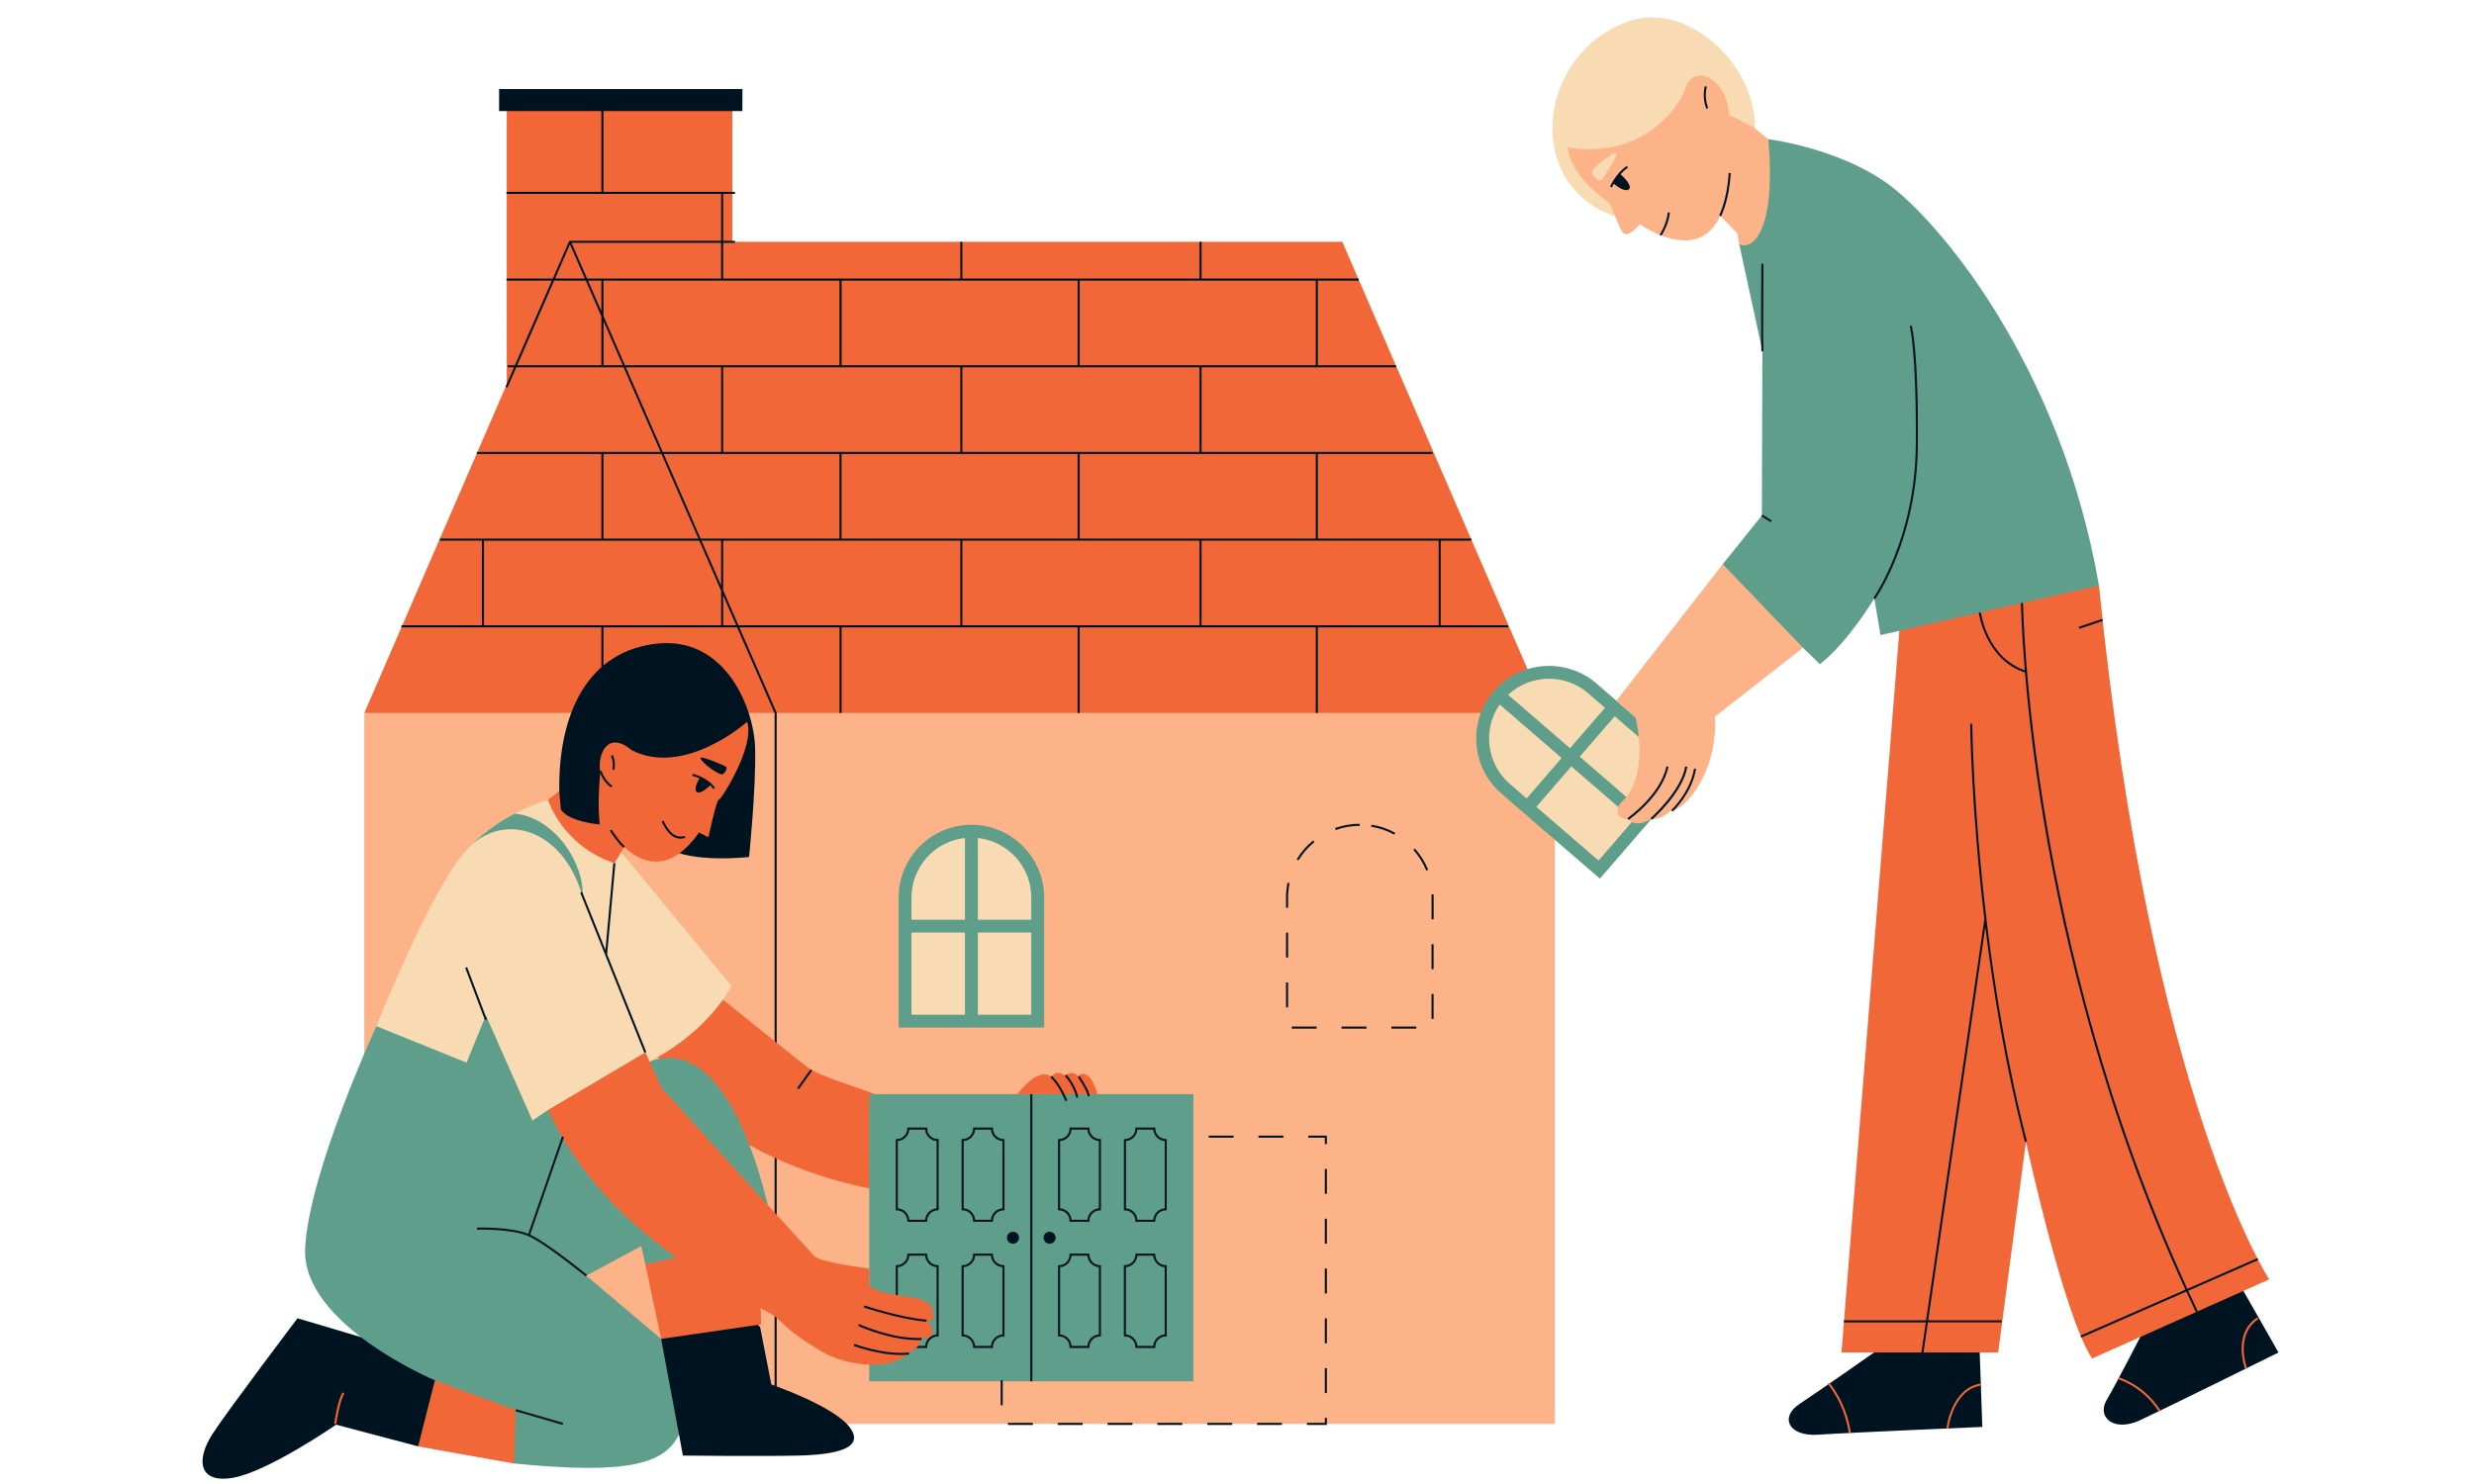 <svg xmlns="http://www.w3.org/2000/svg" xmlns:xlink="http://www.w3.org/1999/xlink" width="500" zoomAndPan="magnify" viewBox="0 0 375 225" height="300" preserveAspectRatio="xMidYMid meet" version="1.0"><defs><clipPath id="a86f397a1e"><path d="M 30 16 L 345.406 16 L 345.406 225 L 30 225 Z M 30 16 " clip-rule="nonzero"/></clipPath></defs><path fill="#fbb387" d="M 235.688 108.102 L 235.688 215.891 L 55.219 215.891 L 55.219 108.102 C 55.219 108.102 195.676 75.688 235.688 108.102 Z M 235.688 108.102 " fill-opacity="1" fill-rule="nonzero"/><path fill="#f16738" d="M 55.219 108.102 L 76.812 58.27 L 76.812 16.102 L 111.012 16.102 L 111.012 36.656 L 203.461 36.656 L 234.41 108.094 L 55.219 108.094 Z M 55.219 108.102 " fill-opacity="1" fill-rule="nonzero"/><g clip-path="url(#a86f397a1e)"><path fill="#001321" d="M 63.375 219.293 L 50.953 216.004 C 50.953 216.004 40.633 223.137 35.312 224.055 C 29.996 224.969 29.707 221.227 32.262 217.336 C 34.816 213.449 45.094 199.875 45.094 199.875 L 54.684 202.719 C 54.684 202.719 66.039 202.656 68.297 204.211 C 70.555 205.766 63.375 219.293 63.375 219.293 Z M 284.059 205.062 C 284.059 205.062 275.777 210.875 272.703 212.906 C 269.785 214.84 271.043 217.84 275.617 217.523 C 280.199 217.211 300.473 216.344 300.473 216.344 L 299.969 202.07 Z M 338.828 193.59 L 325.148 201.297 C 324.977 201.594 320.887 209.605 319.324 212.258 C 317.766 214.914 320.441 217.16 324.355 215.344 C 328.27 213.523 345.367 205.062 345.367 205.062 Z M 218.387 94.801 L 228.594 94.801 L 228.594 95.117 L 199.754 95.117 L 199.754 108.102 L 199.438 108.102 L 199.438 95.117 L 163.66 95.117 L 163.66 108.102 L 163.344 108.102 L 163.344 95.117 L 127.566 95.117 L 127.566 108.102 L 127.254 108.102 L 127.254 95.117 L 112.074 95.117 L 117.727 108.07 L 117.727 216.367 L 117.41 216.367 L 117.41 108.133 L 111.727 95.117 L 91.469 95.117 L 91.469 108.102 L 91.152 108.102 L 91.152 95.117 L 60.844 95.117 L 60.844 94.801 L 73.047 94.801 L 73.047 81.973 L 66.688 81.973 L 66.688 81.656 L 91.152 81.656 L 91.152 68.832 L 72.27 68.832 L 72.27 68.52 L 100.121 68.52 L 94.527 55.691 L 78.258 55.691 L 76.914 58.773 L 76.621 58.648 L 77.914 55.691 L 76.957 55.691 L 76.957 55.375 L 78.051 55.375 L 83.645 42.547 L 76.773 42.547 L 76.773 42.23 L 83.793 42.23 L 86.289 36.508 L 109.305 36.508 L 109.305 29.402 L 76.773 29.402 L 76.773 29.086 L 91.152 29.086 L 91.152 16.102 L 91.469 16.102 L 91.469 29.086 L 111.406 29.086 L 111.406 29.402 L 109.617 29.402 L 109.617 36.508 L 111.406 36.508 L 111.406 36.82 L 109.617 36.82 L 109.617 42.23 L 145.559 42.23 L 145.559 36.664 L 145.875 36.664 L 145.875 42.23 L 181.816 42.23 L 181.816 36.664 L 182.133 36.664 L 182.133 42.23 L 205.938 42.23 L 205.938 42.547 L 199.754 42.547 L 199.754 55.375 L 211.633 55.375 L 211.633 55.691 L 182.133 55.691 L 182.133 68.52 L 217.141 68.52 L 217.141 68.832 L 199.754 68.832 L 199.754 81.664 L 223.02 81.664 L 223.02 81.977 L 218.379 81.977 L 218.379 94.801 Z M 218.07 81.973 L 182.133 81.973 L 182.133 94.801 L 218.07 94.801 Z M 127.246 81.656 L 127.246 68.832 L 100.602 68.832 L 106.195 81.664 L 127.246 81.664 Z M 106.332 81.973 L 109.305 88.773 L 109.305 81.973 Z M 91.469 47.906 L 94.73 55.375 L 127.246 55.375 L 127.246 42.547 L 91.469 42.547 Z M 91.152 42.547 L 89.129 42.547 L 91.152 47.184 Z M 163.344 55.375 L 163.344 42.547 L 127.566 42.547 L 127.566 55.375 Z M 109.617 55.691 L 109.617 68.52 L 145.559 68.52 L 145.559 55.691 Z M 127.562 81.656 L 163.34 81.656 L 163.34 68.832 L 127.562 68.832 Z M 145.875 81.973 L 145.875 94.801 L 181.816 94.801 L 181.816 81.973 Z M 199.438 68.832 L 163.66 68.832 L 163.66 81.664 L 199.438 81.664 Z M 181.816 55.691 L 145.875 55.691 L 145.875 68.52 L 181.816 68.52 Z M 199.438 42.547 L 163.66 42.547 L 163.66 55.375 L 199.438 55.375 Z M 109.305 36.82 L 86.629 36.82 L 88.988 42.23 L 109.297 42.23 L 109.297 36.82 Z M 84.133 42.23 L 88.648 42.23 L 86.391 37.055 Z M 78.398 55.375 L 91.152 55.375 L 91.152 47.969 L 88.789 42.547 L 84 42.547 Z M 94.391 55.375 L 91.477 48.695 L 91.477 55.375 Z M 100.461 68.52 L 109.305 68.52 L 109.305 55.691 L 94.867 55.691 Z M 91.469 81.656 L 105.855 81.656 L 100.262 68.828 L 91.469 68.828 Z M 73.363 94.801 L 109.305 94.801 L 109.305 89.566 L 105.992 81.977 L 73.363 81.977 Z M 111.59 94.801 L 109.617 90.281 L 109.617 94.801 Z M 111.934 94.801 L 145.559 94.801 L 145.559 81.973 L 109.617 81.973 L 109.617 89.496 Z M 111.934 94.801 " fill-opacity="1" fill-rule="nonzero"/></g><path fill="#f16738" d="M 108.73 150.883 C 108.73 150.883 120.508 160.383 122.52 161.906 C 124.535 163.426 133.004 165.688 133.219 166.301 C 133.434 166.918 133.219 180.445 133.219 180.445 C 133.219 180.445 107.75 176.695 99.359 159.57 C 90.973 142.445 108.73 150.883 108.73 150.883 Z M 299.465 77.875 L 287.898 95.648 L 279.125 205.062 L 302.875 205.062 L 307.09 173.109 C 307.09 173.109 312.82 199.586 317.117 205.969 L 343.965 193.973 C 343.965 193.973 325.996 166.898 318.156 88.785 Z M 165.113 163.289 C 164.152 162.324 163.383 163.164 163.383 163.164 C 162.395 162.125 161.438 163.105 161.438 163.105 C 160.238 162.066 159.348 163.238 159.348 163.238 C 157.273 161.684 154.215 165.883 154.215 165.883 L 158.273 165.883 C 158.273 165.883 160.105 168.113 161.633 166.895 C 162.906 167.516 163.258 166.422 163.258 166.422 C 164.234 167.234 165.02 166.219 165.02 166.219 C 165.594 166.656 166.285 166.125 166.309 165.785 C 166.328 165.441 165.566 163.746 165.113 163.289 Z M 165.113 163.289 " fill-opacity="1" fill-rule="nonzero"/><path fill="#f8dbb3" d="M 245.516 33.031 C 245.516 33.031 238.156 31.379 235.922 23.785 C 233.688 16.188 237.664 6.613 246.668 3.297 C 255.676 -0.02 266.18 9.77 266.039 19.512 C 265.902 29.25 245.516 33.031 245.516 33.031 Z M 247.605 126.18 C 249.16 124.195 252.945 114.57 252.945 114.57 C 252.945 114.57 246.602 108.902 242.371 105.195 C 238.141 101.488 233.238 101.074 228.602 103.52 C 223.961 105.977 223.836 113.137 225.719 116.559 C 227.602 119.98 242.371 131.664 242.371 131.664 C 242.371 131.664 246.051 128.156 247.605 126.18 Z M 247.605 126.18 " fill-opacity="1" fill-rule="nonzero"/><path fill="#5f9e8b" d="M 261.117 85.551 L 267.055 78.164 L 267.137 53.223 L 263.629 37.035 L 268.035 21.102 C 268.035 21.102 278.383 22.375 285.957 27.734 C 293.535 33.094 312.301 54.973 318.156 88.781 L 285.035 96.297 C 285.035 96.297 284.109 90.719 284.09 90.75 C 284.078 90.773 280.094 97.41 275.852 100.707 L 273.297 98.219 C 273.301 98.211 260.262 97.82 261.117 85.551 Z M 242 103.641 L 256.926 116.539 L 242.504 133.219 L 227.574 120.32 C 222.977 116.344 222.465 109.371 226.441 104.773 C 230.418 100.176 237.398 99.664 242 103.641 Z M 228.594 105.34 L 237.977 113.449 L 243.277 107.316 L 240.723 105.105 C 237.184 102.055 231.938 102.219 228.594 105.34 Z M 228.848 118.848 L 231.402 121.059 L 236.699 114.922 L 227.316 106.812 C 224.711 110.574 225.309 115.789 228.848 118.848 Z M 242.301 130.477 L 247.602 124.34 L 238.172 116.199 L 232.875 122.336 Z M 254.176 116.734 L 244.75 108.594 L 239.449 114.727 L 248.879 122.867 Z M 254.176 116.734 " fill-opacity="1" fill-rule="nonzero"/><path fill="#fbb387" d="M 268.035 21.102 L 265.82 19.316 L 262.113 17.41 C 261.672 11.387 256.277 9.398 255.273 13.957 C 255.273 13.957 250.797 24.324 237.637 22.375 C 237.992 26.508 243.023 30.145 243.723 30.609 C 244.422 31.07 245.289 34.648 246.098 35.359 C 246.902 36.07 248.559 33.984 248.559 33.984 C 248.559 33.984 257.344 40.301 260.734 32.719 L 263.328 35.359 L 263.629 37.027 C 265.617 37.992 269.258 35.121 268.035 21.102 Z M 242.719 27.293 C 242.383 27.633 241.199 26.551 241.328 26.035 C 241.52 25.262 244.738 22.871 244.996 23.27 C 245.258 23.664 243.051 26.953 242.719 27.293 Z M 273.301 98.211 L 259.953 108.656 C 260.391 117.344 255.203 122.996 253.266 122.938 C 251.465 124.492 250.289 124.164 250.289 124.164 C 247.695 125.668 246.77 124.18 246.77 124.18 C 245.16 124.172 244.398 122.902 246.098 121.285 C 247.797 119.668 249.449 115.445 247.902 108.742 L 244.996 106.246 L 261.125 85.547 Z M 273.301 98.211 " fill-opacity="1" fill-rule="nonzero"/><path fill="#5f9e8b" d="M 180.887 165.887 L 180.887 209.434 L 131.758 209.434 L 131.758 165.887 Z M 77.895 221.887 C 95.176 223.609 100.848 221.98 102.973 217.375 C 105.094 212.77 105.621 204.211 105.621 204.211 L 100.211 203.004 L 88.863 193.414 L 97.203 188.922 L 97.812 191.633 C 97.812 191.633 103.387 196.66 109.863 194.539 C 116.34 192.422 116.762 184.5 116.762 184.5 C 116.762 184.5 111.305 155.707 98.172 161.074 L 72.168 145.594 L 57.059 155.586 C 57.059 155.586 46.773 177.805 46.25 189.305 C 45.73 200.809 65.918 209.277 65.918 209.277 Z M 77.895 221.887 " fill-opacity="1" fill-rule="nonzero"/><path fill="#001321" d="M 152.633 187.664 C 152.633 187.16 153.043 186.75 153.547 186.75 C 154.051 186.75 154.461 187.16 154.461 187.664 C 154.461 188.168 154.051 188.574 153.547 188.574 C 153.043 188.574 152.633 188.168 152.633 187.664 Z M 142.125 172.695 L 142.281 172.695 L 142.281 183.512 L 142.125 183.512 C 141.25 183.512 140.539 184.223 140.539 185.098 L 140.539 185.254 L 137.523 185.254 L 137.523 185.098 C 137.523 184.223 136.812 183.512 135.938 183.512 L 135.781 183.512 L 135.781 172.695 L 135.938 172.695 C 136.812 172.695 137.523 171.984 137.523 171.109 L 137.523 170.953 L 140.539 170.953 L 140.539 171.109 C 140.543 171.984 141.254 172.695 142.125 172.695 Z M 141.965 173.004 C 141.047 172.93 140.305 172.191 140.23 171.266 L 137.832 171.266 C 137.758 172.184 137.02 172.93 136.094 173.004 L 136.094 183.203 C 137.016 183.277 137.758 184.016 137.832 184.938 L 140.23 184.938 C 140.305 184.02 141.043 183.277 141.965 183.203 Z M 152.098 172.695 L 152.258 172.695 L 152.258 183.512 L 152.098 183.512 C 151.223 183.512 150.512 184.223 150.512 185.098 L 150.512 185.254 L 147.5 185.254 L 147.5 185.098 C 147.5 184.223 146.789 183.512 145.914 183.512 L 145.754 183.512 L 145.754 172.695 L 145.914 172.695 C 146.789 172.695 147.5 171.984 147.5 171.109 L 147.5 170.953 L 150.512 170.953 L 150.512 171.109 C 150.512 171.984 151.223 172.695 152.098 172.695 Z M 151.941 173.004 C 151.023 172.93 150.281 172.191 150.203 171.266 L 147.809 171.266 C 147.73 172.184 146.996 172.93 146.07 173.004 L 146.07 183.203 C 146.988 183.277 147.73 184.016 147.809 184.938 L 150.203 184.938 C 150.281 184.02 151.016 183.277 151.941 183.203 Z M 142.125 191.816 L 142.281 191.816 L 142.281 202.633 L 142.125 202.633 C 141.25 202.633 140.539 203.344 140.539 204.219 L 140.539 204.375 L 137.523 204.375 L 137.523 204.219 C 137.523 203.344 136.812 202.633 135.938 202.633 L 135.781 202.633 L 135.781 191.816 L 135.938 191.816 C 136.812 191.816 137.523 191.105 137.523 190.23 L 137.523 190.074 L 140.539 190.074 L 140.539 190.23 C 140.543 191.105 141.254 191.816 142.125 191.816 Z M 141.965 192.125 C 141.047 192.051 140.305 191.312 140.23 190.387 L 137.832 190.387 C 137.758 191.305 137.02 192.051 136.094 192.125 L 136.094 202.324 C 137.016 202.398 137.758 203.137 137.832 204.059 L 140.23 204.059 C 140.305 203.141 141.043 202.398 141.965 202.324 Z M 152.098 191.816 L 152.258 191.816 L 152.258 202.633 L 152.098 202.633 C 151.223 202.633 150.512 203.344 150.512 204.219 L 150.512 204.375 L 147.5 204.375 L 147.5 204.219 C 147.5 203.344 146.789 202.633 145.914 202.633 L 145.754 202.633 L 145.754 191.816 L 145.914 191.816 C 146.789 191.816 147.5 191.105 147.5 190.23 L 147.5 190.074 L 150.512 190.074 L 150.512 190.23 C 150.512 191.105 151.223 191.816 152.098 191.816 Z M 151.941 192.125 C 151.023 192.051 150.281 191.312 150.203 190.387 L 147.809 190.387 C 147.73 191.305 146.996 192.051 146.07 192.125 L 146.07 202.324 C 146.988 202.398 147.73 203.137 147.809 204.059 L 150.203 204.059 C 150.281 203.141 151.016 202.398 151.941 202.324 Z M 156.48 165.887 L 156.164 165.887 L 156.164 209.434 L 156.48 209.434 Z M 159.09 186.75 C 158.586 186.75 158.18 187.16 158.18 187.664 C 158.18 188.168 158.586 188.574 159.09 188.574 C 159.594 188.574 160.004 188.168 160.004 187.664 C 160.004 187.16 159.594 186.75 159.09 186.75 Z M 170.512 183.512 L 170.355 183.512 L 170.355 172.695 L 170.512 172.695 C 171.387 172.695 172.098 171.984 172.098 171.109 L 172.098 170.953 L 175.113 170.953 L 175.113 171.109 C 175.113 171.984 175.824 172.695 176.699 172.695 L 176.855 172.695 L 176.855 183.512 L 176.699 183.512 C 175.824 183.512 175.113 184.223 175.113 185.098 L 175.113 185.254 L 172.098 185.254 L 172.098 185.098 C 172.098 184.223 171.387 183.512 170.512 183.512 Z M 170.672 183.203 C 171.59 183.277 172.332 184.016 172.406 184.938 L 174.805 184.938 C 174.883 184.02 175.617 183.277 176.543 183.203 L 176.543 173.004 C 175.625 172.93 174.883 172.191 174.805 171.266 L 172.406 171.266 C 172.332 172.184 171.598 172.93 170.672 173.004 Z M 166.719 172.695 L 166.875 172.695 L 166.875 183.512 L 166.719 183.512 C 165.844 183.512 165.133 184.223 165.133 185.098 L 165.133 185.254 L 162.117 185.254 L 162.117 185.098 C 162.117 184.223 161.406 183.512 160.531 183.512 L 160.375 183.512 L 160.375 172.695 L 160.531 172.695 C 161.406 172.695 162.117 171.984 162.117 171.109 L 162.117 170.953 L 165.133 170.953 L 165.133 171.109 C 165.141 171.984 165.852 172.695 166.719 172.695 Z M 166.562 173.004 C 165.641 172.93 164.898 172.191 164.824 171.266 L 162.426 171.266 C 162.352 172.184 161.613 172.93 160.691 173.004 L 160.691 183.203 C 161.609 183.277 162.352 184.016 162.426 184.938 L 164.824 184.938 C 164.898 184.02 165.637 183.277 166.562 183.203 Z M 175.109 204.219 L 175.109 204.375 L 172.094 204.375 L 172.094 204.219 C 172.094 203.344 171.383 202.633 170.508 202.633 L 170.352 202.633 L 170.352 191.816 L 170.508 191.816 C 171.383 191.816 172.094 191.105 172.094 190.23 L 172.094 190.074 L 175.109 190.074 L 175.109 190.23 C 175.109 191.105 175.82 191.816 176.695 191.816 L 176.852 191.816 L 176.852 202.633 L 176.695 202.633 C 175.82 202.633 175.109 203.344 175.109 204.219 Z M 176.535 202.324 L 176.535 192.125 C 175.617 192.051 174.875 191.312 174.801 190.387 L 172.402 190.387 C 172.324 191.305 171.59 192.051 170.664 192.125 L 170.664 202.324 C 171.582 202.398 172.324 203.137 172.402 204.059 L 174.801 204.059 C 174.883 203.137 175.617 202.398 176.535 202.324 Z M 166.719 191.816 L 166.875 191.816 L 166.875 202.633 L 166.719 202.633 C 165.844 202.633 165.133 203.344 165.133 204.219 L 165.133 204.375 L 162.117 204.375 L 162.117 204.219 C 162.117 203.344 161.406 202.633 160.531 202.633 L 160.375 202.633 L 160.375 191.816 L 160.531 191.816 C 161.406 191.816 162.117 191.105 162.117 190.23 L 162.117 190.074 L 165.133 190.074 L 165.133 190.23 C 165.141 191.105 165.852 191.816 166.719 191.816 Z M 166.562 192.125 C 165.641 192.051 164.898 191.312 164.824 190.387 L 162.426 190.387 C 162.352 191.305 161.613 192.051 160.691 192.125 L 160.691 202.324 C 161.609 202.398 162.352 203.137 162.426 204.059 L 164.824 204.059 C 164.898 203.141 165.637 202.398 166.562 202.324 Z M 210.898 155.957 L 214.676 155.957 L 214.676 155.645 L 210.898 155.645 Z M 199.57 155.645 L 195.793 155.645 L 195.793 155.957 L 199.57 155.957 Z M 194.93 136.074 L 194.93 137.629 L 195.246 137.629 L 195.246 136.074 C 195.246 135.348 195.32 134.617 195.465 133.906 L 195.156 133.844 C 195.008 134.57 194.93 135.328 194.93 136.074 Z M 214.234 128.859 C 215.062 129.797 215.727 130.855 216.191 132.004 L 216.48 131.887 C 216 130.703 215.32 129.613 214.465 128.652 Z M 206.113 124.895 C 204.824 124.895 203.566 125.117 202.359 125.543 L 202.465 125.84 C 203.637 125.418 204.863 125.211 206.113 125.211 Z M 203.348 155.957 L 207.121 155.957 L 207.121 155.645 L 203.348 155.645 Z M 211.488 126.273 C 210.363 125.648 209.156 125.234 207.883 125.035 L 207.832 125.344 C 209.059 125.535 210.238 125.941 211.332 126.543 Z M 216.984 146.938 L 217.297 146.938 L 217.297 143.16 L 216.984 143.16 Z M 194.93 145.18 L 195.246 145.18 L 195.246 141.406 L 194.93 141.406 Z M 199.242 127.664 L 199.043 127.418 C 198.047 128.23 197.203 129.199 196.543 130.293 L 196.812 130.457 C 197.461 129.395 198.273 128.449 199.242 127.664 Z M 217.293 135.605 L 216.977 135.617 C 216.984 135.77 216.988 135.918 216.988 136.07 L 216.988 139.379 L 217.305 139.379 L 217.305 136.07 C 217.297 135.918 217.297 135.762 217.293 135.605 Z M 194.93 152.73 L 195.246 152.73 L 195.246 148.957 L 194.93 148.957 Z M 216.984 154.484 L 217.297 154.484 L 217.297 150.711 L 216.984 150.711 Z M 198.312 172.492 L 200.809 172.492 L 200.809 173.457 L 201.125 173.457 L 201.125 172.18 L 198.312 172.18 Z M 151.676 213.059 L 151.992 213.059 L 151.992 209.281 L 151.676 209.281 Z M 200.809 181.008 L 201.125 181.008 L 201.125 177.23 L 200.809 177.23 Z M 182.988 216.047 L 186.762 216.047 L 186.762 215.73 L 182.988 215.73 Z M 175.434 216.047 L 179.211 216.047 L 179.211 215.73 L 175.434 215.73 Z M 200.809 215.73 L 198.098 215.73 L 198.098 216.047 L 201.125 216.047 L 201.125 214.984 L 200.809 214.984 Z M 167.883 216.047 L 171.66 216.047 L 171.66 215.73 L 167.883 215.73 Z M 190.758 172.492 L 194.535 172.492 L 194.535 172.18 L 190.758 172.18 Z M 183.207 172.492 L 186.984 172.492 L 186.984 172.18 L 183.207 172.18 Z M 190.539 216.047 L 194.316 216.047 L 194.316 215.73 L 190.539 215.73 Z M 200.809 188.559 L 201.125 188.559 L 201.125 184.781 L 200.809 184.781 Z M 200.809 211.207 L 201.125 211.207 L 201.125 207.434 L 200.809 207.434 Z M 200.809 196.105 L 201.125 196.105 L 201.125 192.332 L 200.809 192.332 Z M 152.777 216.047 L 156.555 216.047 L 156.555 215.73 L 152.777 215.73 Z M 200.809 203.656 L 201.125 203.656 L 201.125 199.883 L 200.809 199.883 Z M 160.332 216.047 L 164.105 216.047 L 164.105 215.73 L 160.332 215.73 Z M 160.332 216.047 " fill-opacity="1" fill-rule="nonzero"/><path fill="#f8dbb3" d="M 137.574 136.965 C 137.781 130.062 141.18 126.148 147.242 125.859 C 153.301 125.562 155.754 129.078 156.84 132.434 C 157.922 135.785 157.664 154.793 157.664 154.793 L 137.574 154.793 C 137.574 154.793 137.367 143.867 137.574 136.965 Z M 83.074 121.289 C 83.074 121.289 75.527 123.273 70.336 129.312 C 65.145 135.352 57.043 155.582 57.043 155.582 L 70.719 161.117 L 73.652 153.953 L 80.707 169.895 L 83.055 168.289 L 96.125 168.258 L 96.875 161.633 C 96.875 161.633 105.812 158.273 110.902 149.516 L 92.055 126.664 Z M 83.074 121.289 " fill-opacity="1" fill-rule="nonzero"/><path fill="#5f9e8b" d="M 147.242 125.051 C 141.16 125.051 136.215 129.996 136.215 136.074 L 136.215 155.801 L 158.266 155.801 L 158.266 136.074 C 158.266 129.996 153.32 125.051 147.242 125.051 Z M 146.266 153.852 L 138.16 153.852 L 138.16 141.395 L 146.266 141.395 Z M 146.266 139.453 L 138.16 139.453 L 138.16 136.074 C 138.16 131.402 141.715 127.539 146.266 127.055 Z M 156.32 153.852 L 148.215 153.852 L 148.215 141.395 L 156.32 141.395 Z M 156.32 139.453 L 148.215 139.453 L 148.215 127.055 C 152.766 127.539 156.32 131.402 156.32 136.074 Z M 88.273 135.855 C 85.473 126.055 77 123.133 71.457 128.117 C 73.59 125.977 75.969 124.43 78.027 123.359 C 84.391 123.977 88.711 131.457 88.273 135.855 Z M 88.273 135.855 " fill-opacity="1" fill-rule="nonzero"/><path fill="#001321" d="M 101.016 128.52 C 97.113 126.098 89.555 126.234 89.438 126.668 C 89.316 127.105 82.262 123.957 84.777 119.949 C 84.602 109.285 88.371 99.094 99.133 97.633 C 109.895 96.172 114.309 107.336 114.457 113.457 C 114.609 119.578 113.539 129.934 113.539 129.934 C 113.539 129.934 104.918 130.934 101.016 128.52 Z M 128.801 216.406 C 126.371 213.152 116.914 209.918 116.914 209.918 L 115.215 201.203 C 115.215 201.203 112.734 198.75 112.176 198.547 C 111.613 198.348 100.211 203.004 100.211 203.004 L 103.516 220.691 C 103.516 220.691 115.379 220.82 120.953 220.691 C 126.527 220.559 131.23 219.652 128.801 216.406 Z M 112.527 13.504 L 75.652 13.504 L 75.652 16.844 L 112.527 16.844 Z M 112.527 13.504 " fill-opacity="1" fill-rule="nonzero"/><path fill="#f16738" d="M 83.074 121.289 L 84.773 119.949 L 85.012 122.719 C 86.172 124.617 90.902 124.996 90.902 124.996 C 90.512 121.605 90.984 117.086 90.984 117.086 C 90.512 114.32 92.129 110.68 95.723 113.727 C 103.793 117.875 113.242 109.438 113.242 109.438 C 114.504 113.172 109.211 121.422 108.922 121.289 C 108.633 121.156 107.379 126.945 107.379 126.945 L 105.957 126.223 C 101.312 132.836 96.98 130.629 94.609 128.426 C 93.953 129.539 93.125 130.871 93.125 130.871 C 85.215 128.23 83.074 121.289 83.074 121.289 Z M 140.109 197.223 C 138.695 196.504 132.867 196.352 131.758 194.895 L 131.758 192.332 C 131.758 192.332 124.27 191.438 123.395 190.406 C 121.594 188.48 100.266 164.945 100.266 164.945 L 97.824 159.562 L 83.062 168.297 C 87.742 178.477 95.527 185.719 102.551 190.707 L 97.805 191.633 C 97.844 191.824 100.211 203.004 100.211 203.004 L 115.371 200.801 L 115.297 198.34 C 116.523 199 117.371 199.473 117.707 199.789 C 119.801 201.777 120.695 202.523 124.02 204.602 C 127.34 206.68 131.352 207.168 134.039 206.824 C 136.723 206.477 138.078 204.922 138.078 204.922 C 139.285 204.48 139.676 202.996 139.676 202.996 C 139.676 202.996 141.137 202.777 141.207 202.488 C 141.641 200.934 140.445 200.23 140.445 200.23 C 140.445 200.23 141.305 200.23 141.434 199.871 C 141.602 199.379 141.52 197.938 140.109 197.223 Z M 63.375 219.293 C 63.93 219.43 77.902 221.887 77.902 221.887 L 78.184 213.812 L 65.918 209.281 Z M 277.387 209.734 L 277.25 209.805 L 277.16 209.672 L 277.098 209.781 C 277.086 209.855 277.105 209.879 277.23 210.043 C 279.227 212.719 279.969 215.457 280.238 217.281 L 280.547 217.234 C 280.277 215.375 279.52 212.586 277.48 209.863 C 277.43 209.793 277.398 209.754 277.387 209.734 Z M 295.027 216.551 L 295.344 216.582 C 295.348 216.523 296.016 210.754 300.27 210.07 L 300.219 209.762 C 295.73 210.484 295.035 216.492 295.027 216.551 Z M 321.168 208.828 L 321.09 209.133 C 321.125 209.145 324.715 210.145 327.207 213.996 L 327.469 213.824 C 324.914 209.867 321.207 208.844 321.168 208.828 Z M 342.316 199.996 L 342.141 199.73 C 338.312 202.293 340.281 207.488 340.301 207.539 L 340.598 207.426 C 340.578 207.383 338.703 202.418 342.316 199.996 Z M 50.648 215.863 L 50.965 215.906 C 50.973 215.871 51.469 212.398 52.199 211.285 L 51.934 211.105 C 51.168 212.285 50.676 215.719 50.648 215.863 Z M 50.648 215.863 " fill-opacity="1" fill-rule="nonzero"/><path fill="#001321" d="M 252.895 116.258 C 251.973 120.711 247.066 124.164 246.859 124.309 L 246.676 124.051 C 246.727 124.016 251.691 120.523 252.586 116.195 Z M 255.438 116.199 C 254.824 119.961 250.227 124.008 250.18 124.051 L 250.387 124.293 C 250.582 124.121 255.121 120.125 255.75 116.258 Z M 253.328 122.824 L 253.543 123.051 C 253.574 123.027 256.52 120.207 257.078 116.578 L 256.77 116.527 C 256.23 120.055 253.359 122.801 253.328 122.824 Z M 266.973 78.297 L 268.387 79.164 L 268.551 78.895 L 267.137 78.027 Z M 283.965 90.656 L 284.223 90.836 C 284.285 90.75 290.598 81.809 290.703 67.492 C 290.812 53.203 289.816 49.5 289.773 49.355 L 289.469 49.438 C 289.484 49.473 290.496 53.273 290.391 67.492 C 290.277 81.699 284.027 90.566 283.965 90.656 Z M 267.137 53.223 L 267.285 53.191 C 267.234 52.84 267.273 43.535 267.293 39.98 L 266.977 39.98 C 266.91 53.23 266.965 53.281 267.023 53.344 Z M 260.59 32.648 L 260.867 32.793 C 260.918 32.691 262.125 30.332 262.332 26.25 L 262.02 26.23 C 261.816 30.246 260.602 32.625 260.59 32.648 Z M 258.715 13.145 L 258.406 13.07 C 258.137 14.195 258.219 15.41 258.633 16.484 L 258.93 16.371 C 258.531 15.352 258.457 14.207 258.715 13.145 Z M 253.113 32.234 L 252.801 32.203 C 252.621 33.996 251.578 35.555 251.566 35.574 L 251.824 35.75 C 251.875 35.68 252.93 34.109 253.113 32.234 Z M 246.895 28.699 C 247.523 28.195 246.07 26.805 245.637 26.418 C 245.953 26.066 246.324 25.715 246.758 25.426 L 246.582 25.168 C 244.883 26.312 244.078 28.219 244.043 28.301 L 244.336 28.422 C 244.336 28.414 244.434 28.188 244.625 27.848 C 245.016 28.18 246.277 29.188 246.895 28.699 Z M 301.125 139.195 L 301.082 139.191 C 299.086 122.41 298.949 109.938 298.949 109.738 L 298.633 109.738 C 298.633 109.938 298.773 122.484 300.785 139.348 L 291.949 200.184 L 279.5 200.184 L 279.5 200.5 L 291.906 200.5 L 291.219 205.23 L 291.527 205.273 L 292.219 200.492 L 303.418 200.492 L 303.418 200.18 L 292.266 200.18 L 300.926 140.531 C 302.152 150.516 304.039 161.922 306.934 173.137 L 307.238 173.059 C 304.234 161.434 302.32 149.59 301.094 139.348 Z M 342.289 191.047 L 342.164 190.758 L 331.547 195.41 C 319.242 168.605 313.145 142.387 310.184 124.809 C 306.832 104.957 306.645 91.555 306.645 91.414 L 306.332 91.422 C 306.332 91.492 306.387 95.223 306.914 101.621 C 301.207 99.672 300.25 92.918 300.246 92.852 L 299.93 92.887 C 299.938 92.957 300.93 100.004 306.941 101.961 C 307.43 107.73 308.305 115.59 309.867 124.852 C 312.836 142.449 318.941 168.699 331.258 195.535 L 315.355 202.508 L 315.48 202.797 L 331.391 195.824 C 331.867 196.863 332.352 197.895 332.844 198.934 L 333.129 198.801 C 332.629 197.77 332.152 196.73 331.672 195.699 Z M 318.746 94.133 L 318.645 93.84 L 315.07 95.047 L 315.172 95.344 Z M 100.719 124.719 C 100.645 124.574 100.582 124.461 100.539 124.398 L 100.281 124.582 C 100.316 124.637 100.375 124.738 100.441 124.871 C 100.832 125.594 101.672 127.152 103.156 127.152 C 103.383 127.152 103.621 127.117 103.875 127.039 L 103.777 126.738 C 102.086 127.262 101.16 125.543 100.719 124.719 Z M 105 117.32 L 104.93 117.629 C 104.941 117.629 105.422 117.746 106.031 118.02 C 105.781 118.402 105.156 119.527 105.574 120.039 C 106.008 120.559 107.258 119.434 107.645 119.074 C 107.82 119.246 107.984 119.426 108.121 119.629 L 108.379 119.445 C 107.254 117.855 105.086 117.34 105 117.32 Z M 106.203 114.898 C 106.059 115.457 109.039 117.617 109.504 117.395 C 109.973 117.176 110.223 116.496 110.078 116.289 C 109.934 116.082 106.285 114.59 106.203 114.898 Z M 92.805 116.664 L 93.113 116.742 C 93.293 115.984 93.211 115.176 92.887 114.469 L 92.602 114.602 C 92.898 115.242 92.973 115.973 92.805 116.664 Z M 92.66 119.379 L 92.809 119.102 C 91.719 118.496 91.148 116.848 91.141 116.836 L 90.848 116.938 C 90.879 117.004 91.469 118.715 92.66 119.379 Z M 92.434 125.922 C 92.48 126.039 93.598 127.781 94.508 128.543 L 94.711 128.305 C 93.84 127.582 92.766 125.891 92.715 125.793 Z M 73.809 154.562 L 70.809 146.641 L 70.512 146.754 L 73.516 154.676 Z M 93.281 130.887 L 92.965 130.859 L 91.77 144.043 L 88.234 135.215 L 87.945 135.332 L 97.676 159.633 L 97.965 159.512 L 92.027 144.691 Z M 85.477 172.395 L 85.184 172.293 C 85.133 172.43 80.645 185.461 80.066 187.07 C 77.398 185.977 72.512 186.117 72.305 186.121 L 72.316 186.438 C 72.367 186.438 77.535 186.285 80.098 187.418 C 82.672 188.559 88.707 193.484 88.77 193.535 L 88.969 193.289 C 88.727 193.086 83.035 188.445 80.359 187.191 C 80.91 185.648 85.281 172.953 85.477 172.395 Z M 78.141 213.965 L 85.281 216.035 L 85.371 215.73 L 78.227 213.66 Z M 112.402 211.043 L 112.426 211.359 C 112.562 211.348 115.762 211.074 117.012 210.043 L 116.812 209.805 C 115.637 210.77 112.434 211.039 112.402 211.043 Z M 120.82 164.977 L 121.078 165.156 L 123.113 162.312 L 122.855 162.133 Z M 159.449 163.117 L 159.234 163.352 C 160.465 164.484 161.418 166.762 161.477 166.938 L 161.777 166.852 C 161.676 166.523 160.664 164.238 159.449 163.117 Z M 161.395 163.145 C 162.578 164.391 163.113 166.164 163.105 166.352 L 163.395 166.484 C 163.523 166.215 162.859 164.23 161.629 162.93 Z M 163.395 163.32 C 163.762 163.895 164.883 165.621 164.855 166.215 L 165.172 166.227 C 165.188 165.75 164.734 164.832 163.66 163.156 Z M 130.91 198.227 C 130.965 198.246 136.617 200.121 140.43 200.391 L 140.457 200.078 C 136.68 199.812 131.066 197.949 131.012 197.926 Z M 130.223 200.746 L 130.09 201.035 C 130.91 201.406 135.062 203.18 139.141 203.18 C 139.324 203.18 139.508 203.172 139.688 203.168 L 139.676 202.852 C 135.504 203.023 131.066 201.121 130.223 200.746 Z M 129.512 203.758 L 129.398 204.055 C 129.438 204.066 133.012 205.438 136.574 205.438 C 136.984 205.438 137.398 205.418 137.801 205.383 L 137.77 205.066 C 133.93 205.449 129.555 203.777 129.512 203.758 Z M 129.512 203.758 " fill-opacity="1" fill-rule="nonzero"/></svg>